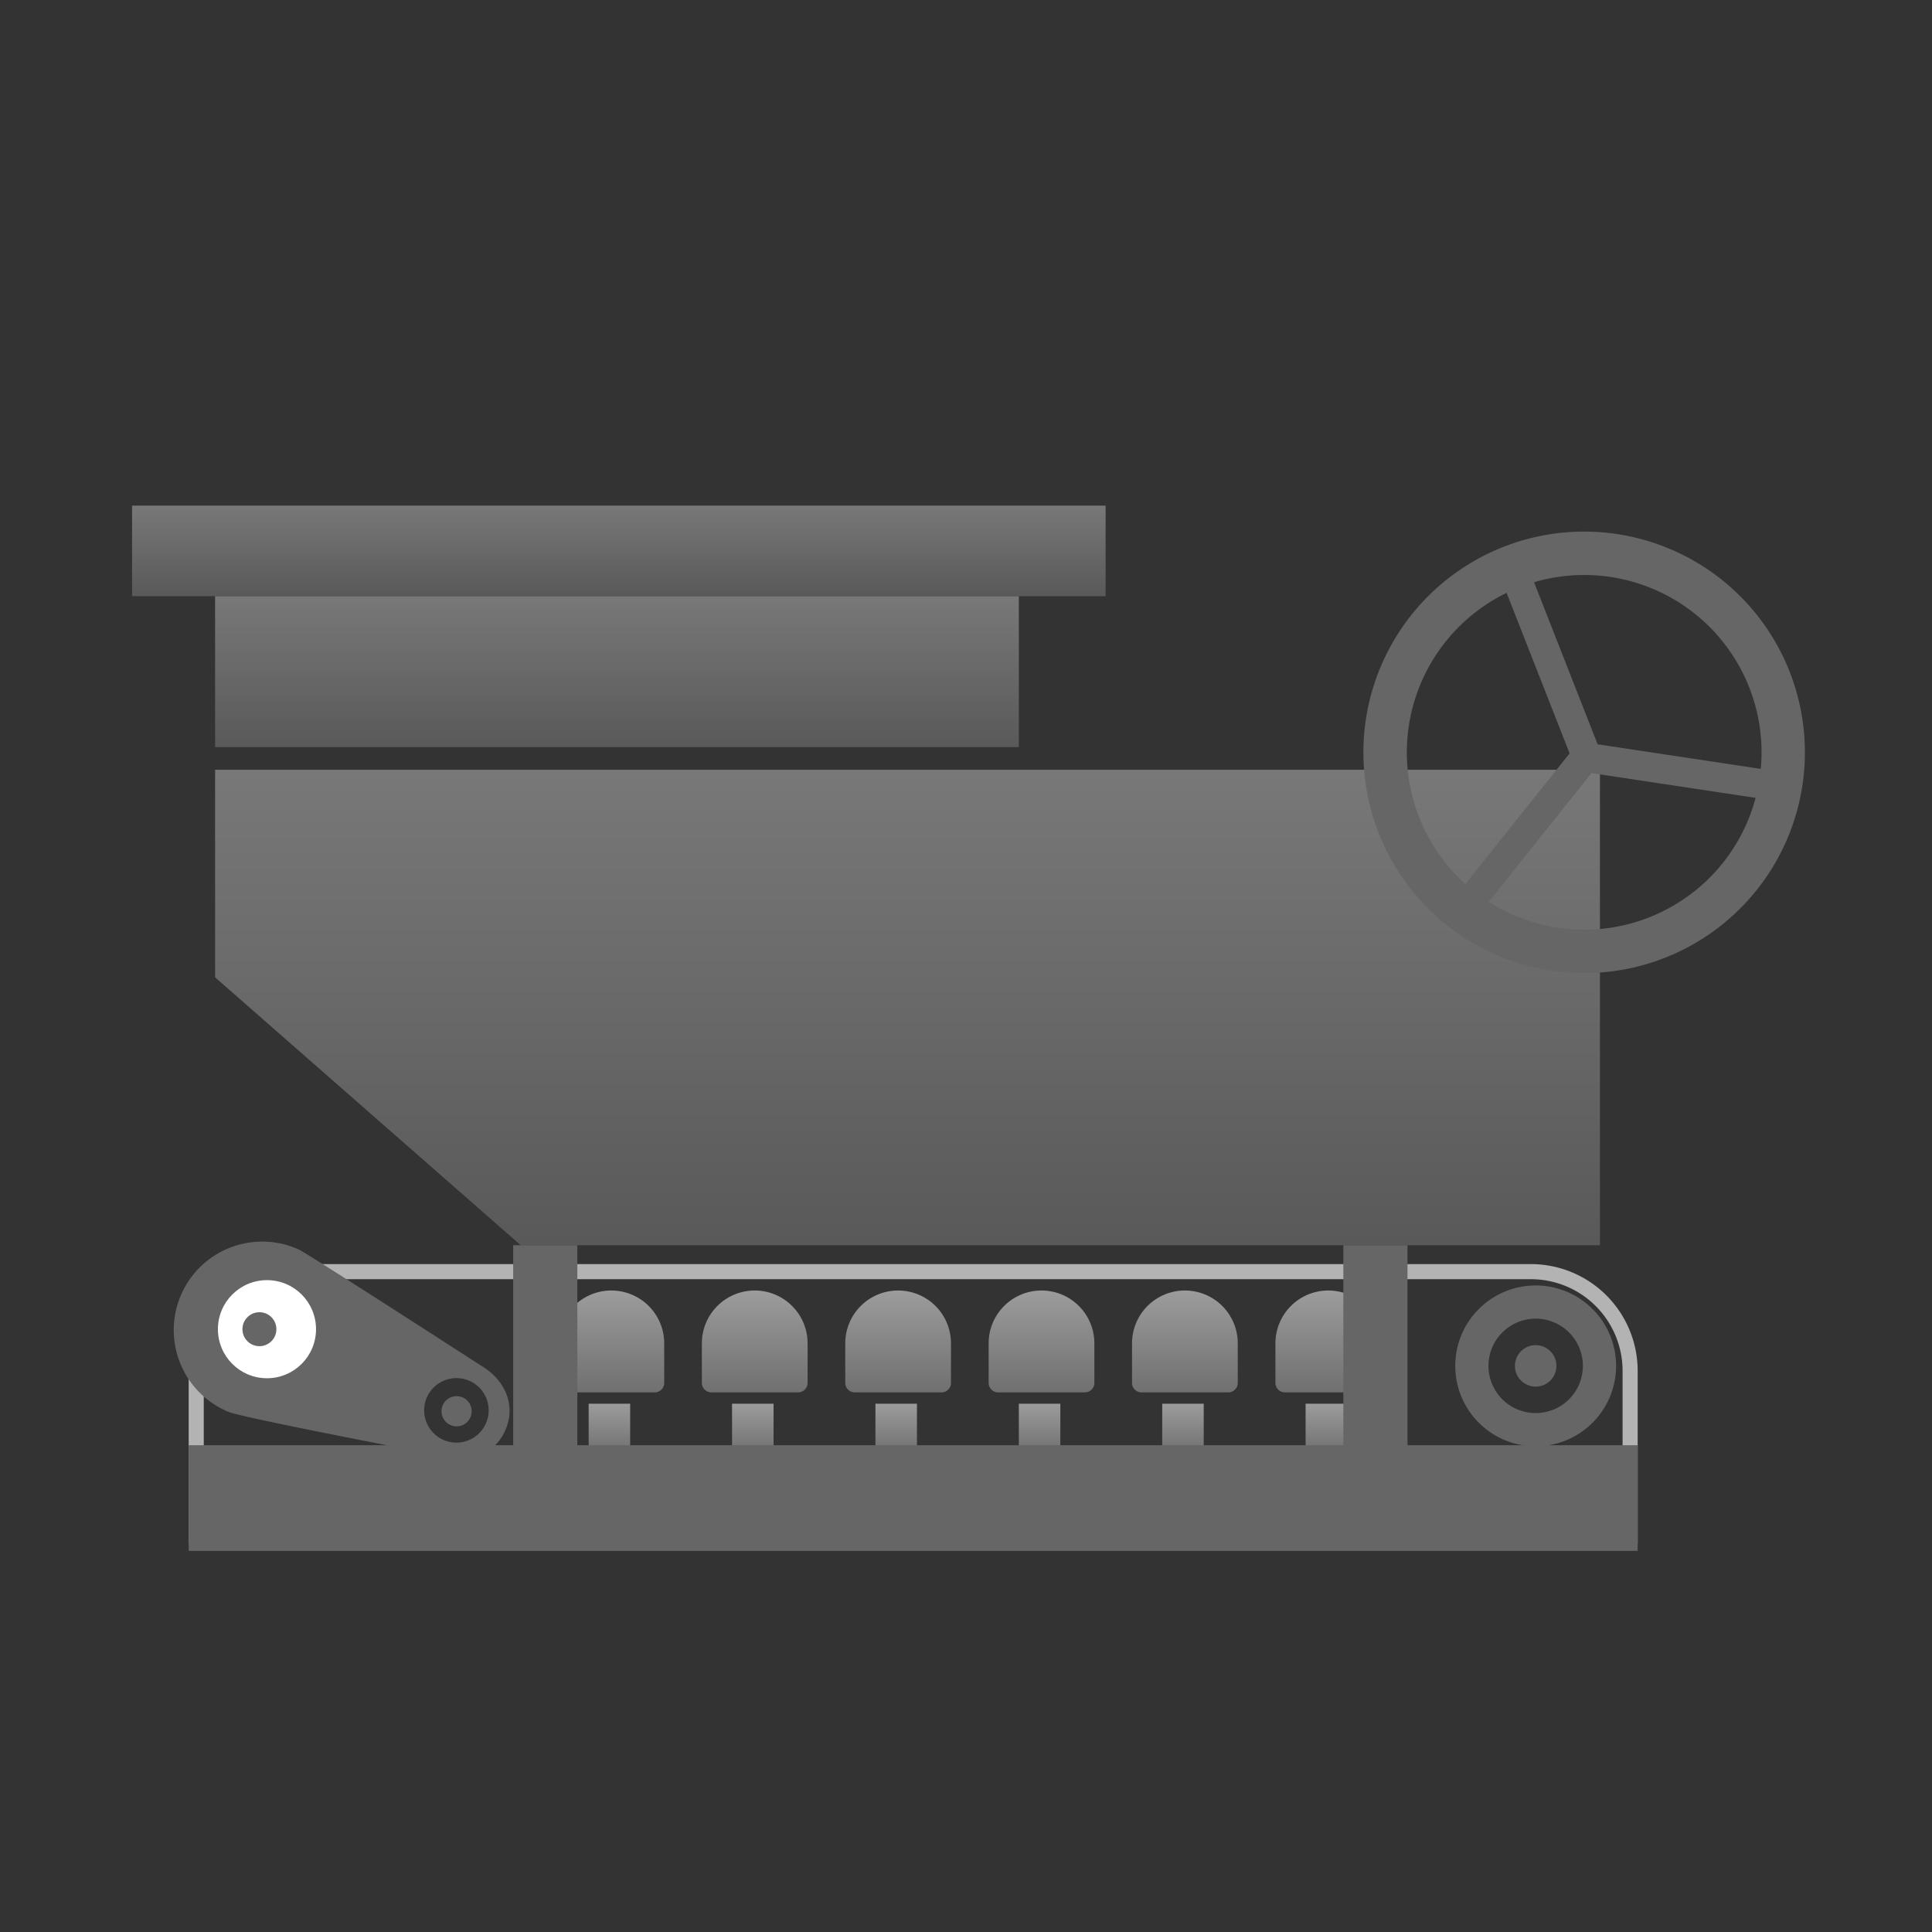 <svg id="图层_1" data-name="图层 1" xmlns="http://www.w3.org/2000/svg" xmlns:xlink="http://www.w3.org/1999/xlink" viewBox="0 0 512 512"><rect x="0" y="0" width="512" height="512" fill="#333333" stroke="none"/><defs><style>.cls-1{fill:none;stroke:#b3b3b3;stroke-miterlimit:10;stroke-width:4px;}.cls-2{fill:url(#未命名的渐变_349);}.cls-3{fill:url(#未命名的渐变_349-2);}.cls-4{fill:url(#未命名的渐变_349-3);}.cls-5{fill:url(#未命名的渐变_349-4);}.cls-6{fill:url(#未命名的渐变_349-5);}.cls-7{fill:url(#未命名的渐变_349-6);}.cls-8{fill:url(#未命名的渐变_349-7);}.cls-9{fill:url(#未命名的渐变_349-8);}.cls-10{fill:url(#未命名的渐变_349-9);}.cls-11{fill:url(#未命名的渐变_349-10);}.cls-12{fill:url(#未命名的渐变_349-11);}.cls-13{fill:url(#未命名的渐变_349-12);}.cls-14{fill:url(#未命名的渐变_53);}.cls-15{fill:url(#未命名的渐变_53-2);}.cls-16{fill:url(#未命名的渐变_53-3);}.cls-17{fill:#666;}.cls-18{fill:#fff;}</style><linearGradient id="未命名的渐变_349" x1="161.5" y1="372" x2="161.5" y2="385" gradientUnits="userSpaceOnUse"><stop offset="0" stop-color="#9c9c9c"/><stop offset="1" stop-color="#707070"/></linearGradient><linearGradient id="未命名的渐变_349-2" x1="162" y1="342" x2="162" y2="369" xlink:href="#未命名的渐变_349"/><linearGradient id="未命名的渐变_349-3" x1="199.5" x2="199.5" xlink:href="#未命名的渐变_349"/><linearGradient id="未命名的渐变_349-4" x1="200" y1="342" x2="200" y2="369" xlink:href="#未命名的渐变_349"/><linearGradient id="未命名的渐变_349-5" x1="237.5" x2="237.5" xlink:href="#未命名的渐变_349"/><linearGradient id="未命名的渐变_349-6" x1="238" y1="342" x2="238" y2="369" xlink:href="#未命名的渐变_349"/><linearGradient id="未命名的渐变_349-7" x1="275.5" x2="275.5" xlink:href="#未命名的渐变_349"/><linearGradient id="未命名的渐变_349-8" x1="276" y1="342" x2="276" y2="369" xlink:href="#未命名的渐变_349"/><linearGradient id="未命名的渐变_349-9" x1="313.5" x2="313.5" xlink:href="#未命名的渐变_349"/><linearGradient id="未命名的渐变_349-10" x1="314" y1="342" x2="314" y2="369" xlink:href="#未命名的渐变_349"/><linearGradient id="未命名的渐变_349-11" x1="351.5" x2="351.5" xlink:href="#未命名的渐变_349"/><linearGradient id="未命名的渐变_349-12" x1="352" y1="342" x2="352" y2="369" xlink:href="#未命名的渐变_349"/><linearGradient id="未命名的渐变_53" x1="164" y1="134" x2="164" y2="158" gradientUnits="userSpaceOnUse"><stop offset="0" stop-color="#787878"/><stop offset="1" stop-color="#595959"/></linearGradient><linearGradient id="未命名的渐变_53-2" x1="163.5" y1="158" x2="163.5" y2="198" xlink:href="#未命名的渐变_53"/><linearGradient id="未命名的渐变_53-3" x1="240.5" y1="204" x2="240.5" y2="330" xlink:href="#未命名的渐变_53"/></defs><title>设备图标汇总</title><path class="cls-1" d="M78.3,337H405.7A26.3,26.3,0,0,1,432,363.3V407a0,0,0,0,1,0,0H52a0,0,0,0,1,0,0V363.3A26.3,26.3,0,0,1,78.3,337Z"/><rect class="cls-2" x="156" y="372" width="11" height="13"/><path class="cls-3" d="M162,342a14,14,0,0,0-14,14v10.49a2.52,2.52,0,0,0,2.51,2.51h23a2.52,2.52,0,0,0,2.51-2.51V356A14,14,0,0,0,162,342Z"/><rect class="cls-4" x="194" y="372" width="11" height="13"/><path class="cls-5" d="M200,342a14,14,0,0,0-14,14v10.49a2.52,2.52,0,0,0,2.51,2.51h23a2.52,2.52,0,0,0,2.51-2.51V356A14,14,0,0,0,200,342Z"/><rect class="cls-6" x="232" y="372" width="11" height="13"/><path class="cls-7" d="M238,342a14,14,0,0,0-14,14v10.49a2.52,2.52,0,0,0,2.51,2.51h23a2.52,2.52,0,0,0,2.51-2.51V356A14,14,0,0,0,238,342Z"/><rect class="cls-8" x="270" y="372" width="11" height="13"/><path class="cls-9" d="M276,342a14,14,0,0,0-14,14v10.49a2.52,2.52,0,0,0,2.51,2.51h23a2.52,2.52,0,0,0,2.51-2.51V356A14,14,0,0,0,276,342Z"/><rect class="cls-10" x="308" y="372" width="11" height="13"/><path class="cls-11" d="M314,342a14,14,0,0,0-14,14v10.49a2.52,2.52,0,0,0,2.51,2.51h23a2.52,2.52,0,0,0,2.51-2.51V356A14,14,0,0,0,314,342Z"/><rect class="cls-12" x="346" y="372" width="11" height="13"/><path class="cls-13" d="M352,342a14,14,0,0,0-14,14v10.49a2.52,2.52,0,0,0,2.51,2.51h23a2.52,2.52,0,0,0,2.51-2.51V356A14,14,0,0,0,352,342Z"/><rect class="cls-14" x="35" y="134" width="258" height="24"/><rect class="cls-15" x="57" y="158" width="213" height="40"/><polygon class="cls-16" points="57 259 138 330 424 330 424 204 57 204 57 259"/><path class="cls-17" d="M398.45,144.92A58.5,58.5,0,1,0,474.27,178,58.5,58.5,0,0,0,398.45,144.92ZM437,243.13a47,47,0,1,1,26.58-60.92A47,47,0,0,1,437,243.13Z"/><polygon class="cls-17" points="472.68 204.68 423.39 197.25 405.01 150.4 397.75 153.25 415.96 199.65 384.58 238.99 390.67 243.85 421.75 204.88 471.52 212.39 472.68 204.68"/><rect class="cls-17" x="50" y="383" width="384" height="28"/><rect class="cls-17" x="136" y="330" width="17" height="55"/><rect class="cls-17" x="356" y="330" width="17" height="55"/><path class="cls-17" d="M407,340.66A21.31,21.31,0,1,0,428.28,362,21.31,21.31,0,0,0,407,340.66Zm0,33.82A12.51,12.51,0,1,1,419.48,362,12.51,12.51,0,0,1,407,374.48Z"/><circle class="cls-17" cx="406.97" cy="361.97" r="5.5"/><path class="cls-17" d="M59.72,373.81l.77.33c3.18,1.47,55.06,11.4,56,11.53,8.32,1.21,14.35.1,17.35-6.48s.19-13.45-6.48-17.36c0,0-45.85-29.63-48.14-30.68a23.44,23.44,0,0,0-19.46,42.66ZM124.55,366a8.55,8.55,0,1,1-11.36,4.18A8.56,8.56,0,0,1,124.55,366Z"/><circle class="cls-18" cx="70.75" cy="352.25" r="13"/><circle class="cls-17" cx="68.75" cy="352.25" r="4.5"/><circle class="cls-17" cx="121" cy="374" r="4"/></svg>